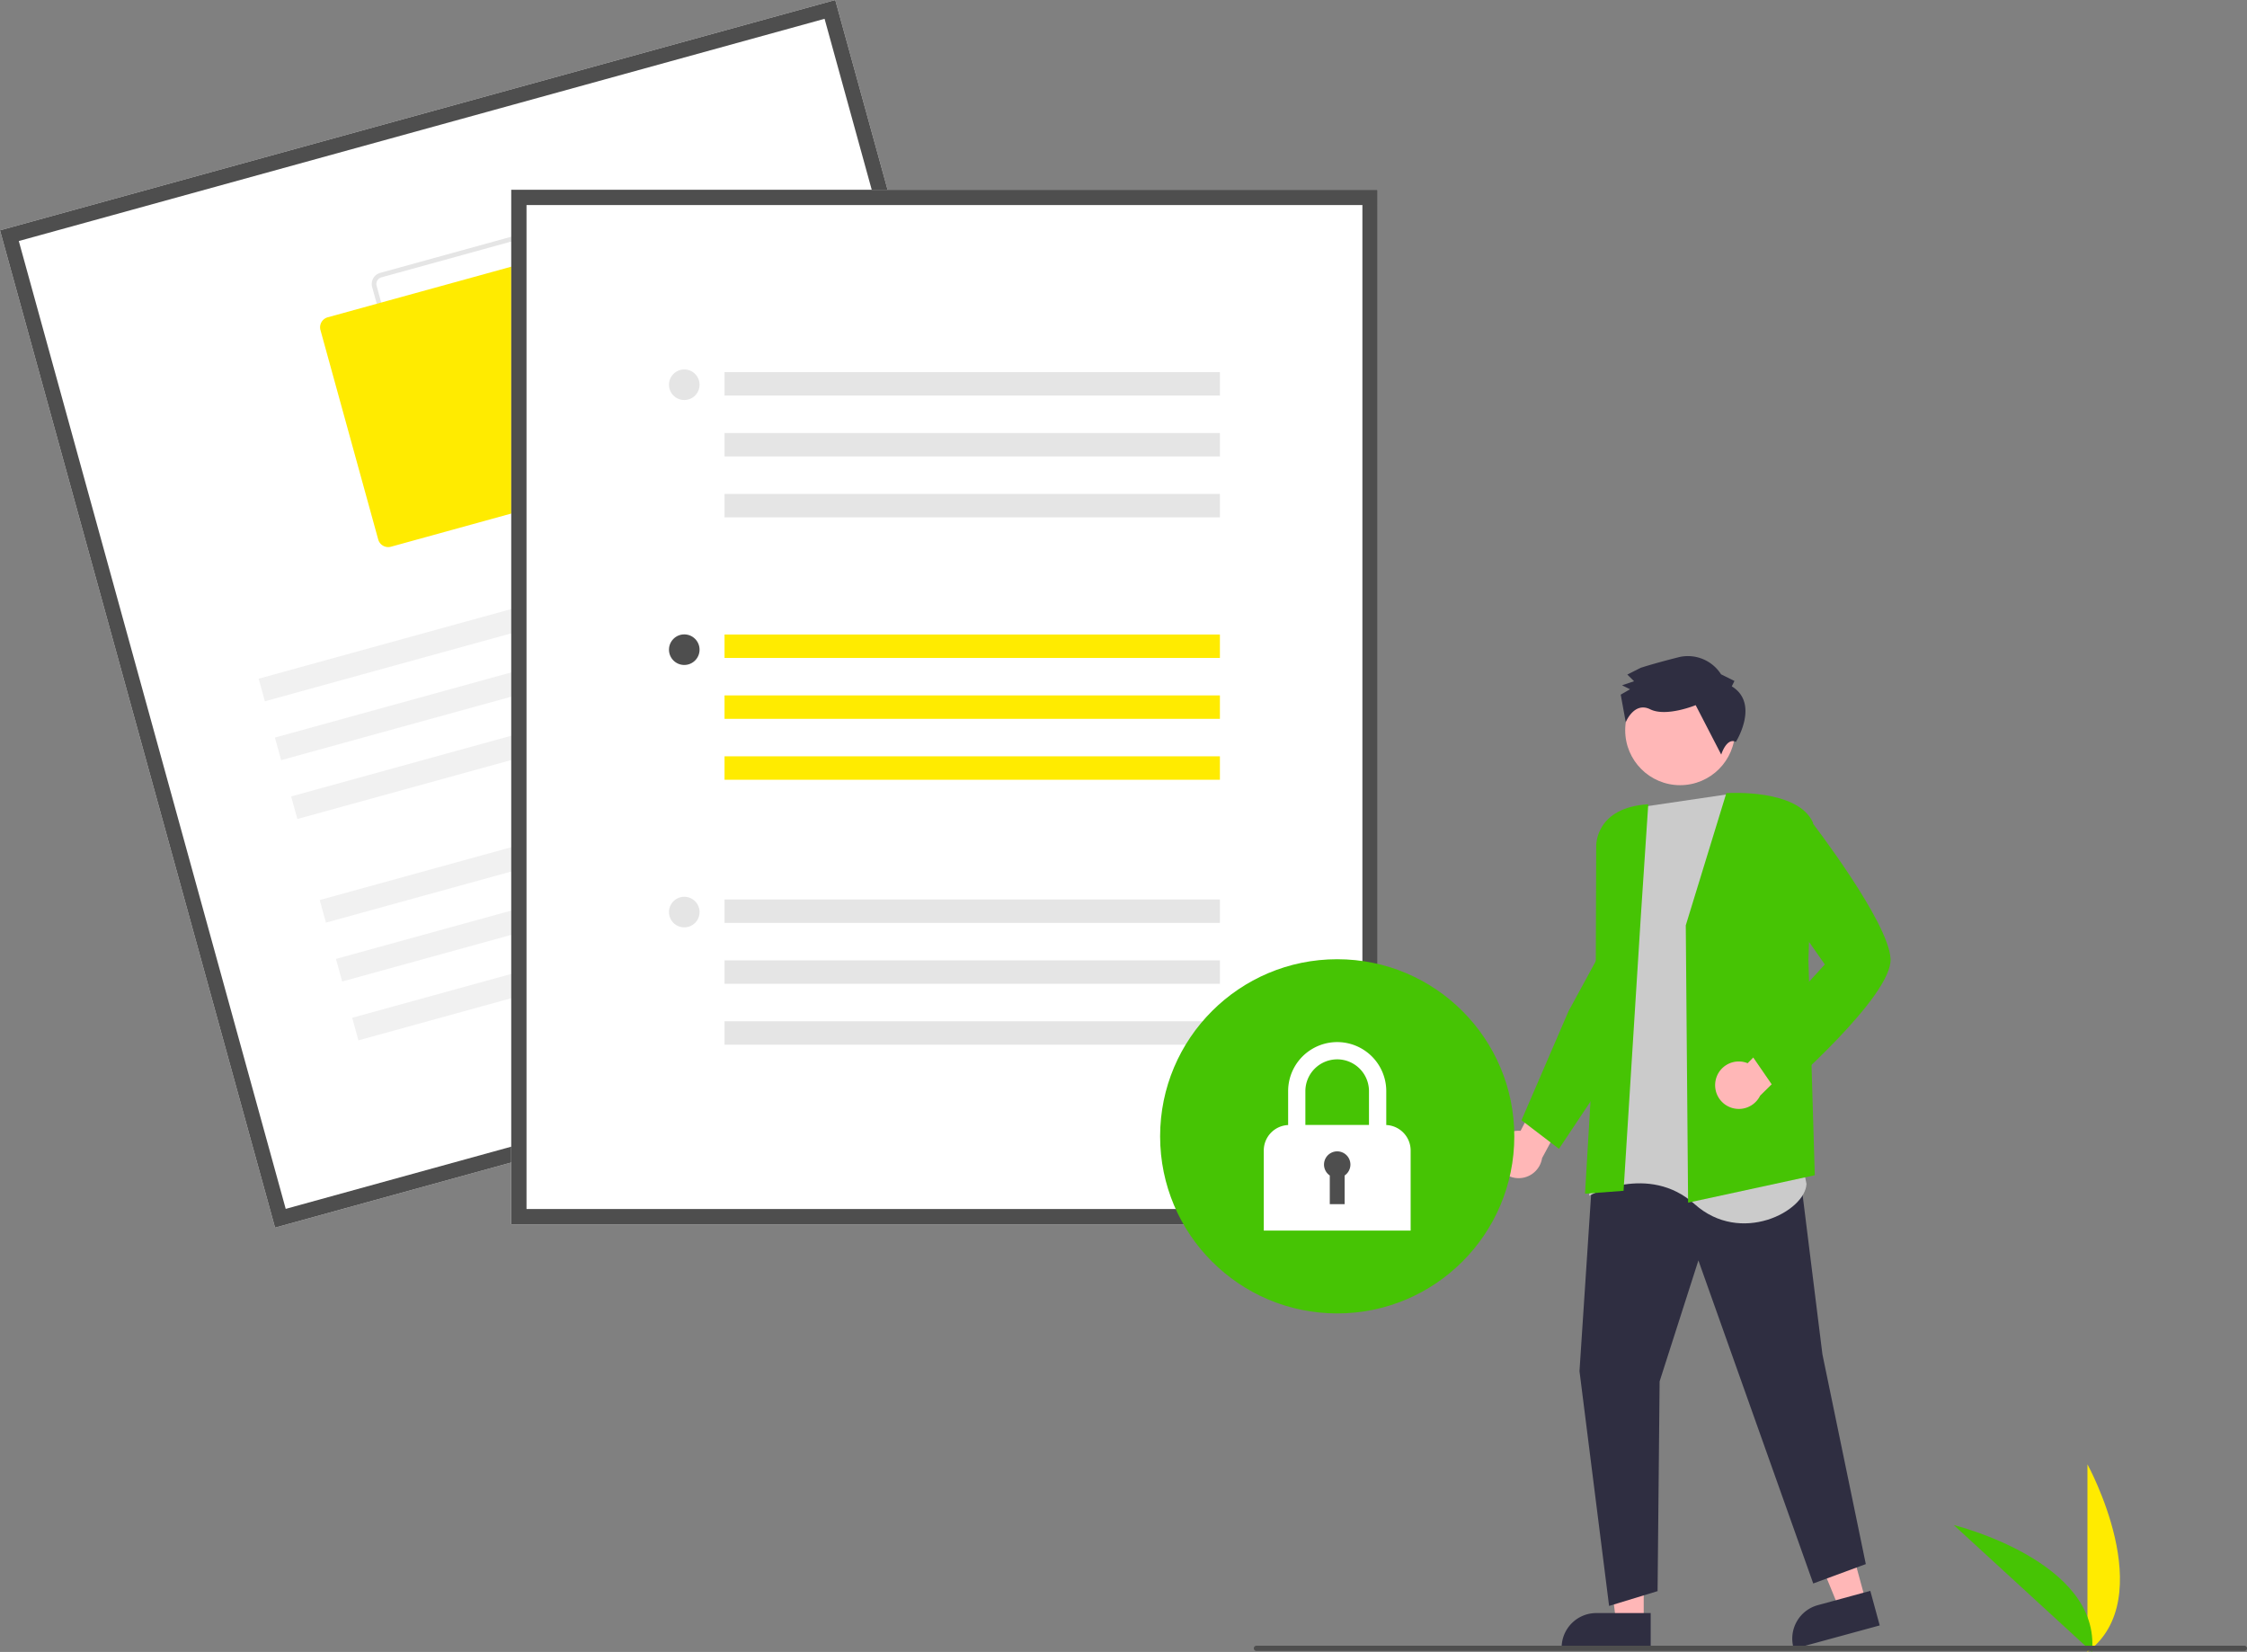 <svg id="Group_2" data-name="Group 2" xmlns="http://www.w3.org/2000/svg" width="200" height="147.037" viewBox="0 0 200 147.037">
  <rect x="0" y="0" width="200" height="147.037" fill="#808080" stroke="none"/>
  <path id="Path_9" data-name="Path 9" d="M971.738,712.885v-16.7S978.245,708.025,971.738,712.885Z" transform="translate(-785.938 -565.847)" fill="#ffeb00"/>
  <path id="Path_10" data-name="Path 10" d="M932.49,730.885l-12.3-11.291S933.31,722.806,932.49,730.885Z" transform="translate(-746.288 -583.851)" fill="#46c404"/>
  <path id="Path_11" data-name="Path 11" d="M743.239,555.672a2.1,2.1,0,0,1,2.274-2.279l2.217-4.254,2.914.717-3.216,5.964a2.111,2.111,0,0,1-4.189-.148Z" transform="translate(-610.172 -452.739)" fill="#ffb7b7"/>
  <path id="Path_12" data-name="Path 12" d="M621.779,593.921H619.32l-1.17-9.484h3.629Z" transform="translate(-475.476 -449.545)" fill="#ffb7b7"/>
  <path id="Path_13" data-name="Path 13" d="M776.9,756.706h-7.928v-.1a3.086,3.086,0,0,1,3.086-3.086H776.9Z" transform="translate(-629.976 -609.946)" fill="#2f2e41"/>
  <path id="Path_14" data-name="Path 14" d="M699.566,587.077l-2.372.647-3.624-8.842,3.5-.955Z" transform="translate(-533.489 -444.537)" fill="#ffb7b7"/>
  <path id="Path_15" data-name="Path 15" d="M865.682,748.044l-7.649,2.086-.026-.1a3.086,3.086,0,0,1,2.165-3.789h0l4.672-1.274Z" transform="translate(-698.373 -603.37)" fill="#2f2e41"/>
  <path id="Path_16" data-name="Path 16" d="M610.336,446.671,609.109,465.3l2.635,20.9,4.315-1.317.182-18.67,3.452-10.766,10.221,28.755,4.679-1.726-3.861-18.67-2.18-17.534Z" transform="translate(-468.522 -343.261)" fill="#2f2e41"/>
  <path id="Path_17" data-name="Path 17" d="M791.839,437.806l-7.267,1.072-2.618,2.589-.813,9.3.5,8.24-2.1,14.531s5.292-2.938,9.394.74,9.841.65,9.959-1.8Z" transform="translate(-638.102 -367.102)" fill="#cbcbcb"/>
  <path id="Path_18" data-name="Path 18" d="M816.834,449.025v-.01l3.61-11.768.047,0c.257-.017,6.31-.373,7.663,2.615l.007.014-.411,12.229.566,19.152-11.194,2.425-.081.018Z" transform="translate(-666.787 -366.653)" fill="#46c404"/>
  <path id="Path_19" data-name="Path 19" d="M782.95,451.588l.662-9.976c-4.71.293-4.639,3.632-4.634,3.778l-.052,14.922-.943,15.964,3.43-.257Z" transform="translate(-636.904 -370.029)" fill="#46c404"/>
  <path id="Path_20" data-name="Path 20" d="M753.485,513.273l4.182-9.7,2.919-5.36,1.524,9.668-5.291,7.936Z" transform="translate(-618.06 -413.563)" fill="#46c404"/>
  <path id="Path_21" data-name="Path 21" d="M828.195,531.62a2.1,2.1,0,0,1,2.845-1.506l3.373-3.411,2.573,1.545L832.154,533a2.111,2.111,0,0,1-3.959-1.377Z" transform="translate(-675.487 -435.481)" fill="#ffb7b7"/>
  <path id="Path_22" data-name="Path 22" d="M840.651,467.654l6.878-7.546-4.553-6.5.469-3.176,2.683-3.315.052.068c.286.37,7.008,9.1,7.2,12.409s-9.468,11.712-9.879,12.067l-.057.049Z" transform="translate(-685.107 -374.266)" fill="#46c404"/>
  <circle id="Ellipse_2" data-name="Ellipse 2" cx="4.889" cy="4.889" r="4.889" transform="translate(144.655 60.109)" fill="#ffb7b7"/>
  <path id="Path_23" data-name="Path 23" d="M801.637,387.1l.237-.477-1.193-.593a3.5,3.5,0,0,0-3.7-1.539c-2.381.6-3.452.962-3.452.962l-1.19.6.6.594-1.071.36.716.355-.833.479.448,2.453s.744-1.861,2.175-1.15,4.049-.368,4.049-.368l2.274,4.4s.469-1.543,1.306-1.131C802,392.047,804.142,388.644,801.637,387.1Z" transform="translate(-647.495 -326.012)" fill="#2f2e41"/>
  <path id="Path_24" data-name="Path 24" d="M265.563,220.24l-74.344,20.5-24.481-88.768,74.344-20.5Z" transform="translate(-166.738 -131.472)" fill="#fff"/>
  <path id="Path_25" data-name="Path 25" d="M265.563,220.24l-74.344,20.5-24.481-88.768,74.344-20.5Zm-73.394,18.83,71.721-19.78-23.758-86.145-71.721,19.78,13.44,48.734Z" transform="translate(-166.738 -131.472)" fill="#4e4e4e"/>
  <path id="Path_26" data-name="Path 26" d="M335.173,234.93l-18.636,5.139a1.029,1.029,0,0,1-1.265-.718l-5.139-18.636a1.029,1.029,0,0,1,.718-1.265l18.636-5.139a1.029,1.029,0,0,1,1.265.718l5.139,18.636A1.029,1.029,0,0,1,335.173,234.93Zm-24.212-15.082a.618.618,0,0,0-.431.759l5.139,18.636a.618.618,0,0,0,.759.431l18.636-5.139a.618.618,0,0,0,.431-.759l-5.139-18.636a.618.618,0,0,0-.759-.431Z" transform="translate(-277.008 -195.163)" fill="#e5e5e5"/>
  <path id="Path_27" data-name="Path 27" d="M315.139,251.876,296.5,257.016a.927.927,0,0,1-1.138-.646l-5.139-18.636a.926.926,0,0,1,.646-1.138l18.636-5.139a.926.926,0,0,1,1.138.646l5.139,18.636A.927.927,0,0,1,315.139,251.876Z" transform="translate(-261.699 -208.354)" fill="#ffeb00"/>
  <rect id="Rectangle_1" data-name="Rectangle 1" width="53.946" height="2.085" transform="translate(23.024 60.409) rotate(-15.418)" fill="#f1f1f1"/>
  <rect id="Rectangle_2" data-name="Rectangle 2" width="53.946" height="2.085" transform="translate(24.469 65.649) rotate(-15.418)" fill="#f1f1f1"/>
  <rect id="Rectangle_3" data-name="Rectangle 3" width="53.946" height="2.085" transform="translate(25.914 70.888) rotate(-15.418)" fill="#f1f1f1"/>
  <rect id="Rectangle_4" data-name="Rectangle 4" width="53.946" height="2.085" transform="translate(28.458 80.11) rotate(-15.418)" fill="#f1f1f1"/>
  <rect id="Rectangle_5" data-name="Rectangle 5" width="53.946" height="2.085" transform="translate(29.903 85.35) rotate(-15.418)" fill="#f1f1f1"/>
  <rect id="Rectangle_6" data-name="Rectangle 6" width="53.946" height="2.085" transform="translate(31.348 90.59) rotate(-15.418)" fill="#f1f1f1"/>
  <path id="Path_28" data-name="Path 28" d="M441.006,296.742H363.887V204.661h77.119Z" transform="translate(-318.384 -187.768)" fill="#fff"/>
  <path id="Path_29" data-name="Path 29" d="M441.006,296.742H363.887V204.661h77.119Zm-75.758-1.361h74.4V206.021h-74.4Z" transform="translate(-318.384 -187.768)" fill="#4e4e4e"/>
  <rect id="Rectangle_7" data-name="Rectangle 7" width="44.092" height="2.085" transform="translate(64.489 56.477)" fill="#ffeb00"/>
  <rect id="Rectangle_8" data-name="Rectangle 8" width="44.092" height="2.085" transform="translate(64.489 61.897)" fill="#ffeb00"/>
  <rect id="Rectangle_9" data-name="Rectangle 9" width="44.092" height="2.085" transform="translate(64.489 67.318)" fill="#ffeb00"/>
  <circle id="Ellipse_3" data-name="Ellipse 3" cx="1.361" cy="1.361" r="1.361" transform="translate(59.544 56.465)" fill="#4e4e4e"/>
  <rect id="Rectangle_10" data-name="Rectangle 10" width="44.092" height="2.085" transform="translate(64.489 33.122)" fill="#e5e5e5"/>
  <rect id="Rectangle_11" data-name="Rectangle 11" width="44.092" height="2.085" transform="translate(64.489 38.542)" fill="#e5e5e5"/>
  <rect id="Rectangle_12" data-name="Rectangle 12" width="44.092" height="2.085" transform="translate(64.489 43.962)" fill="#e5e5e5"/>
  <circle id="Ellipse_4" data-name="Ellipse 4" cx="1.361" cy="1.361" r="1.361" transform="translate(59.544 32.883)" fill="#e5e5e5"/>
  <rect id="Rectangle_13" data-name="Rectangle 13" width="44.092" height="2.085" transform="translate(64.489 80.059)" fill="#e5e5e5"/>
  <rect id="Rectangle_14" data-name="Rectangle 14" width="44.092" height="2.085" transform="translate(64.489 85.479)" fill="#e5e5e5"/>
  <rect id="Rectangle_15" data-name="Rectangle 15" width="44.092" height="2.085" transform="translate(64.489 90.9)" fill="#e5e5e5"/>
  <circle id="Ellipse_5" data-name="Ellipse 5" cx="1.361" cy="1.361" r="1.361" transform="translate(59.544 79.82)" fill="#e5e5e5"/>
  <circle id="Ellipse_6" data-name="Ellipse 6" cx="15.763" cy="15.763" r="15.763" transform="translate(103.259 85.378)" fill="#46c404"/>
  <path id="Path_30" data-name="Path 30" d="M665,540.715V537.7a4.367,4.367,0,0,0-8.734,0v3.016a2.271,2.271,0,0,0-2.169,2.267v7.127H667.17v-7.127A2.271,2.271,0,0,0,665,540.715Zm-4.367-5.846a2.833,2.833,0,0,1,2.829,2.83v3.011H657.8V537.7A2.833,2.833,0,0,1,660.634,534.87Z" transform="translate(-541.612 -440.58)" fill="#fff"/>
  <path id="Path_31" data-name="Path 31" d="M679.674,576.652a1.175,1.175,0,1,0-1.836.971v2.554h1.322v-2.554A1.174,1.174,0,0,0,679.674,576.652Z" transform="translate(-559.477 -472.997)" fill="#4e4e4e"/>
  <path id="Path_32" data-name="Path 32" d="M738.43,766.584H650.493a.231.231,0,1,1,0-.462H738.43a.231.231,0,0,1,0,.462Z" transform="translate(-538.661 -619.64)" fill="#4e4e4e"/>
</svg>
